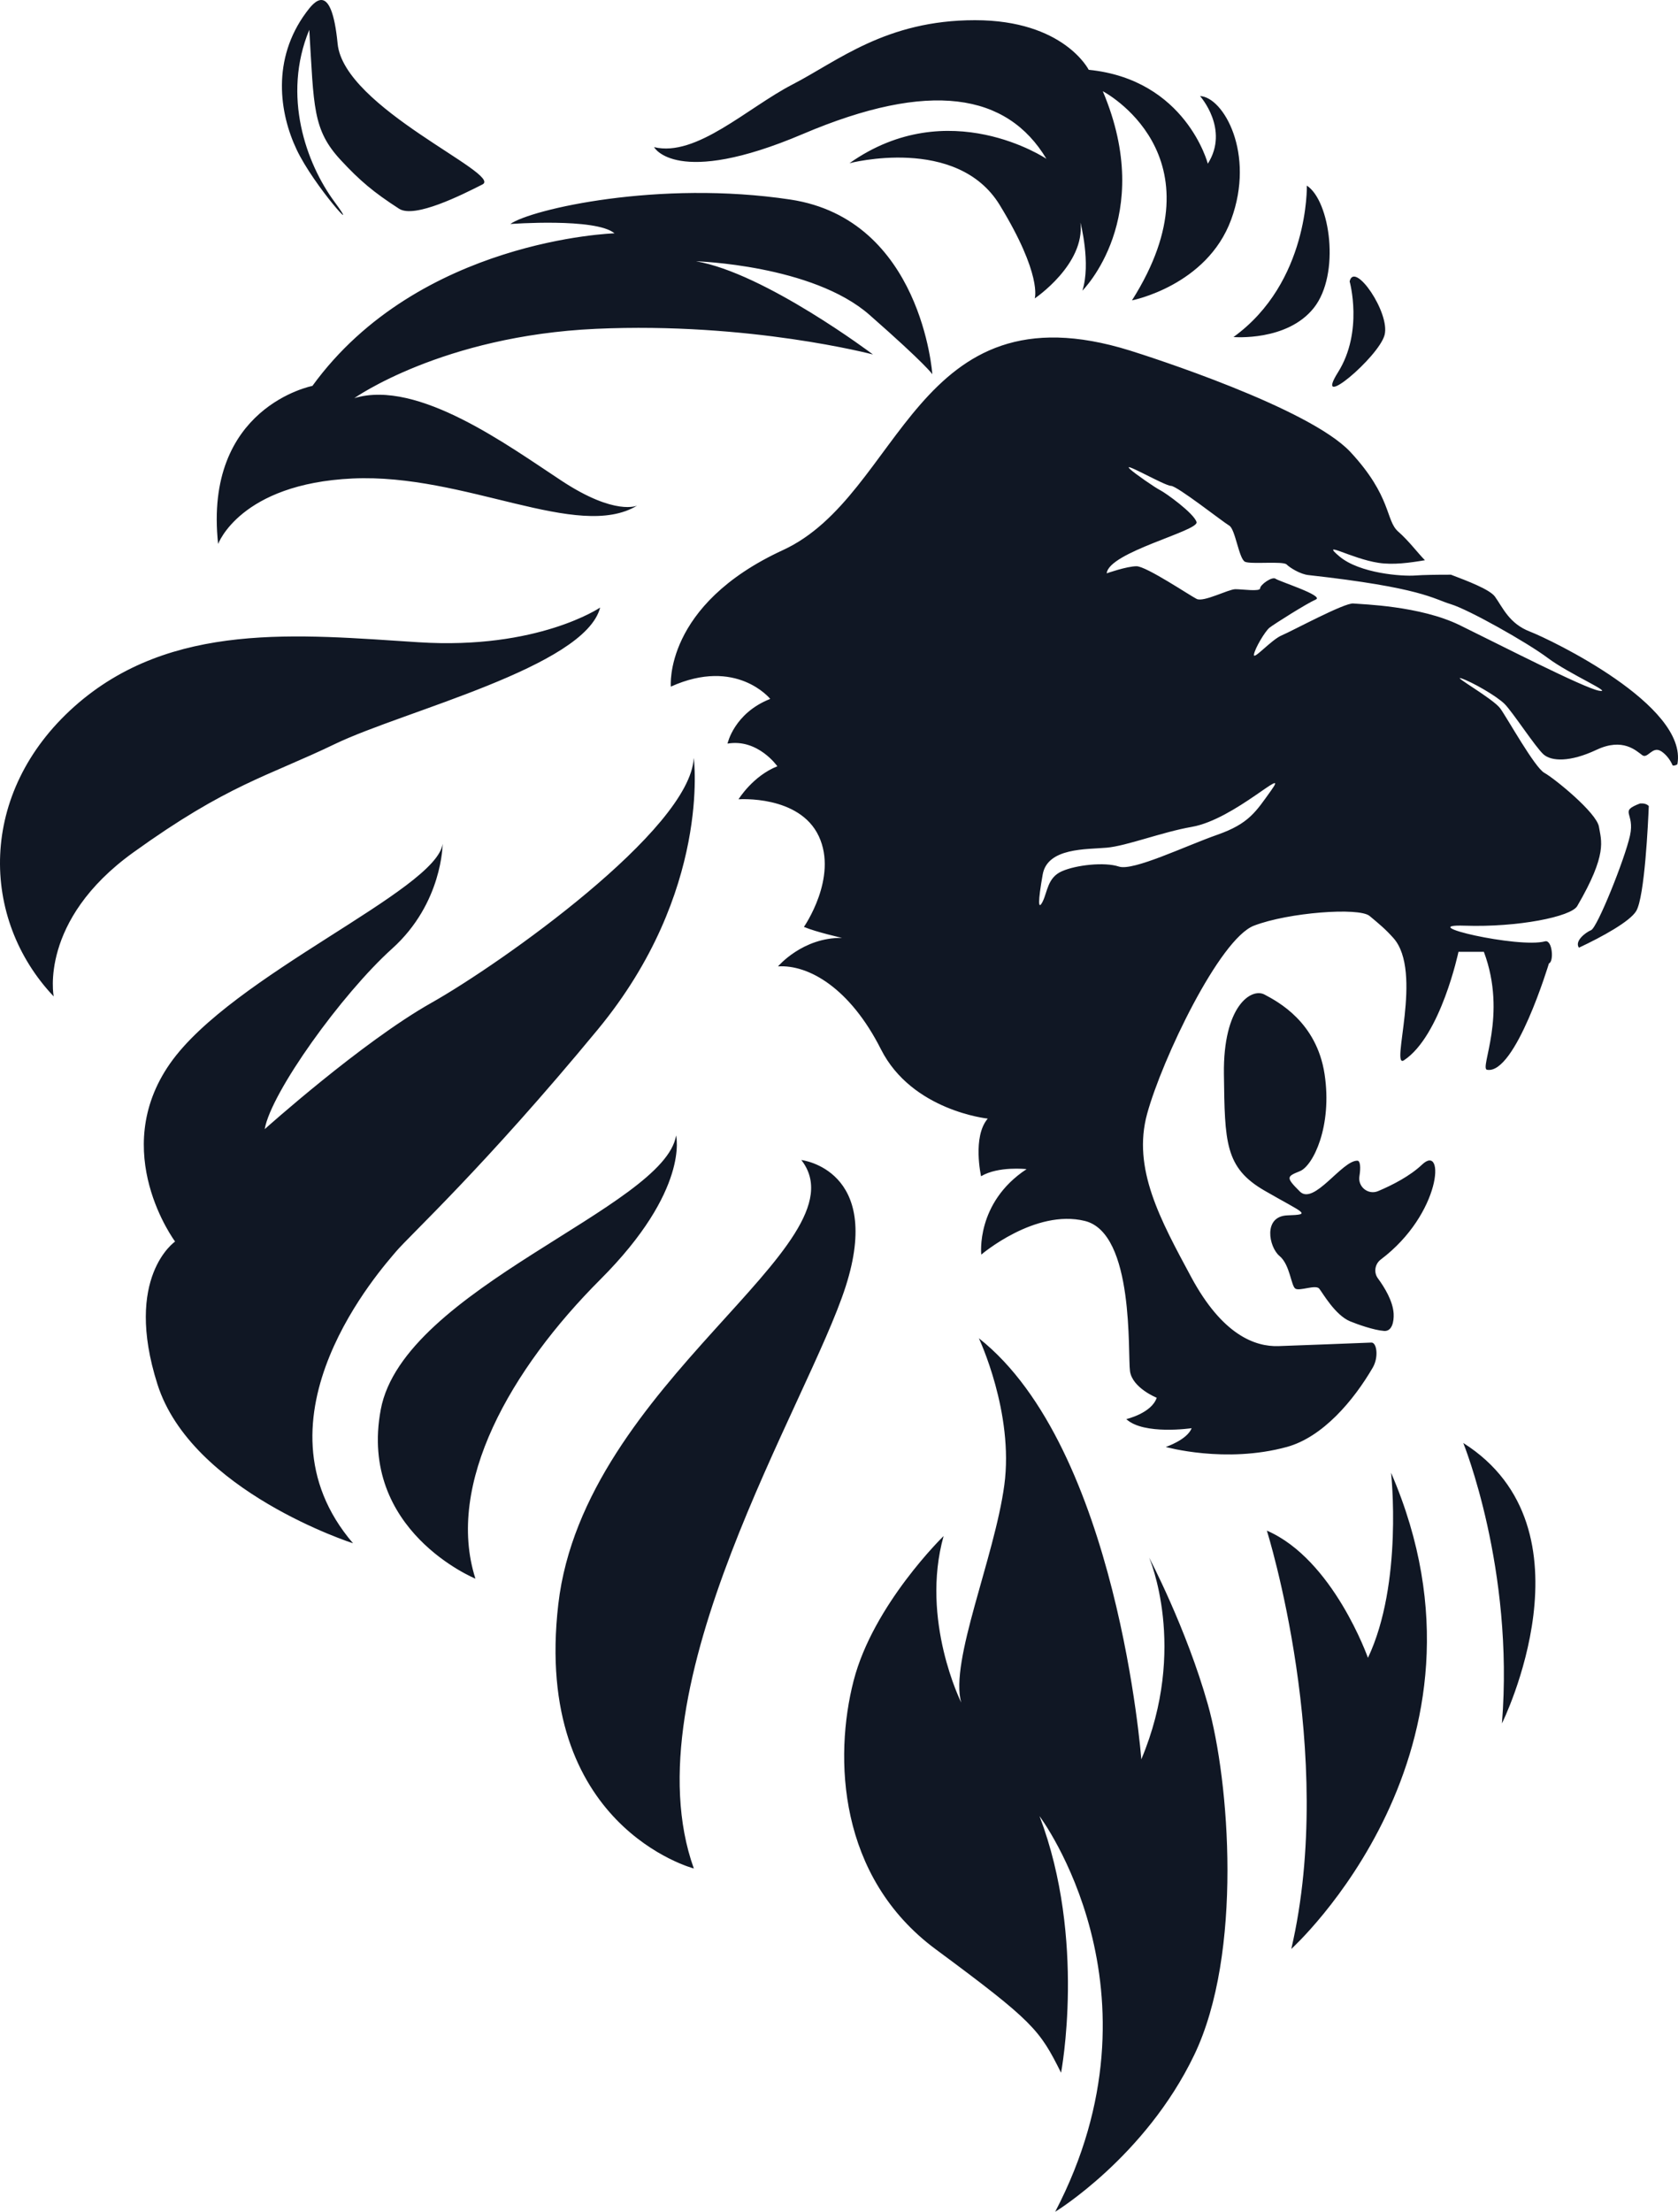 <svg version="1.1" id="图层_1" x="0px" y="0px" width="136.625px" height="180px" viewBox="0 0 136.625 180" enable-background="new 0 0 136.625 180" xml:space="preserve" xmlns="http://www.w3.org/2000/svg" xmlns:xlink="http://www.w3.org/1999/xlink" xmlns:xml="http://www.w3.org/XML/1998/namespace">
  <path fill="#101724" d="M109.931,107.534c-1.221-0.504-2.228-2.298-2.516-2.659c-0.286-0.358-1.581,0.218-1.94,0
	c-0.358-0.217-0.431-1.941-1.294-2.66c-0.864-0.716-1.365-3.233,0.647-3.306c2.013-0.071,1.366-0.144-1.868-2.013
	c-3.235-1.869-3.235-3.953-3.307-9.486c-0.072-5.535,2.228-7.044,3.307-6.47c1.077,0.574,4.24,2.229,4.888,6.47
	c0.646,4.24-0.935,7.475-2.014,7.905c-1.078,0.433-1.149,0.505,0,1.652c1.15,1.152,3.425-2.529,4.686-2.508
	c0.242,0.003,0.279,0.563,0.166,1.262c-0.143,0.868,0.716,1.553,1.527,1.212c1.184-0.501,2.596-1.228,3.577-2.159
	c1.887-1.785,1.575,4.004-3.358,7.722c-0.486,0.364-0.602,1.053-0.24,1.541c0.548,0.744,1.219,1.849,1.279,2.86
	c0.001,0.003,0.001,0.005,0.001,0.01c0.034,0.648-0.131,1.459-0.78,1.408C111.848,108.249,110.535,107.781,109.931,107.534z
	 M128.56,77.124c1.915-0.896,4.153-2.136,4.662-2.982c0.693-1.155,0.973-7.256,1.024-8.546c-0.173-0.178-0.424-0.227-0.705-0.211
	c-1.772,0.676-0.401,0.715-0.825,2.617c-0.431,1.941-2.66,7.475-3.162,7.693C129.051,75.907,128.188,76.609,128.56,77.124z
	 M63.75,44.767c9.733-4.479,10.682-21.708,28.254-16.238c1.407,0.438,14.602,4.651,17.96,8.268c3.359,3.619,2.843,5.559,3.877,6.462
	c0.878,0.769,1.589,1.741,2.179,2.333c-1.241,0.212-2.585,0.394-3.772,0.214c-2.24-0.336-4.824-1.901-3.188-0.521
	c1.637,1.376,5.082,1.637,6.202,1.549c0.588-0.046,1.747-0.066,2.877-0.063c1.372,0.52,3.17,1.206,3.584,1.787
	c0.646,0.903,1.162,2.195,2.842,2.841c1.628,0.627,12.897,5.999,12.01,10.794c-0.104,0.08-0.229,0.126-0.383,0.106
	c-0.201-0.457-0.501-0.864-0.917-1.15c-0.017-0.01-0.033-0.017-0.051-0.027c-0.689-0.419-1.068,0.649-1.501,0.341
	c-0.503-0.36-1.581-1.456-3.737-0.44c-2.156,1.015-3.666,0.943-4.313,0.369c-0.646-0.576-2.515-3.45-3.162-4.098
	c-0.647-0.648-2.66-1.798-3.521-2.085c-0.862-0.287,2.587,1.652,3.162,2.443c0.576,0.791,2.804,4.815,3.595,5.246
	c0.79,0.433,4.255,3.237,4.441,4.387c0.187,1.15,0.717,2.195-1.768,6.454c-0.503,0.865-4.831,1.738-9.144,1.595
	c-4.313-0.145,4.368,1.863,6.521,1.274c0.598-0.162,0.744,1.656,0.319,1.797c0,0-2.728,9.07-5.039,8.656
	c-0.636-0.114,1.68-4.426-0.258-9.599h-2.068c0,0-1.443,6.85-4.436,8.824c-1.158,0.762,1.595-7.196-0.861-9.946
	c-0.638-0.714-1.078-1.078-1.94-1.798c-0.862-0.718-6.613-0.287-9.416,0.791c-2.803,1.08-7.475,10.854-8.697,15.311
	c-1.222,4.457,1.078,8.625,3.594,13.297c2.517,4.672,5.175,5.677,7.116,5.607c1.94-0.072,5.965-0.218,7.547-0.287
	c0.438-0.021,0.615,1.176,0.114,2.037c-1.562,2.684-4.071,5.656-6.996,6.458c-5.007,1.37-9.856,0-9.856,0s1.739-0.579,2.107-1.528
	c0,0-3.9,0.579-5.323-0.738c0,0,2.056-0.475,2.478-1.738c0,0-1.979-0.792-2.176-2.16c-0.196-1.373,0.383-11.229-3.675-12.229
	s-8.434,2.739-8.434,2.739s-0.474-4.215,3.689-6.956c0,0-2.299-0.263-3.706,0.579c0,0-0.722-3.214,0.544-4.691
	c0,0-6.167-0.632-8.696-5.641c-2.53-5.006-5.904-6.903-8.381-6.746c0,0,2.003-2.37,5.218-2.319c0,0-2.108-0.473-3.109-0.895
	c0,0,2.793-4.006,1.212-7.381c-1.582-3.373-6.536-3.004-6.536-3.004s1.16-1.897,3.162-2.687c0,0-1.581-2.267-4.058-1.845
	c0,0,0.527-2.478,3.478-3.638c0,0-2.752-3.412-8.093-1C54.62,55.877,54.017,49.247,63.75,44.767z M110.19,49.114
	c0.72,0.069,5.435,0.184,8.668,1.766c3.235,1.583,10.122,5.119,11.343,5.334c1.223,0.216-2.443-1.365-4.169-2.66
	c-1.724-1.292-6.469-3.951-7.905-4.384c-1.438-0.431-2.34-1.341-11.602-2.37c-0.647-0.071-1.48-0.578-1.769-0.863
	c-0.287-0.288-2.875,0-3.378-0.215c-0.503-0.217-0.791-2.661-1.294-2.948c-0.503-0.289-4.24-3.234-4.743-3.234
	s-4.095-2.085-3.337-1.366c0.387,0.366,2.043,1.511,2.474,1.727c0.432,0.215,2.731,1.867,2.947,2.585
	c0.216,0.72-7.156,2.446-7.315,4.172c0,0,1.638-0.576,2.428-0.576c0.791,0,4.321,2.37,4.893,2.659
	c0.57,0.289,2.583-0.791,3.157-0.791c0.575,0,2.013,0.217,2.013-0.072c0-0.287,0.978-0.992,1.265-0.775
	c0.288,0.214,3.983,1.378,3.265,1.688c-0.72,0.311-3.408,2.007-3.768,2.294c-0.358,0.288-1.193,1.682-1.265,2.186
	c-0.071,0.503,1.409-1.209,2.271-1.568C105.231,51.34,109.471,49.04,110.19,49.114z M84.898,73.366
	c0.388-0.775,0.388-1.94,1.551-2.456c1.162-0.519,3.488-0.775,4.651-0.387c1.162,0.387,5.427-1.681,8.011-2.586
	s3.139-1.871,4.394-3.618c1.563-2.176-2.973,2.366-6.461,2.973c-2.449,0.427-5.297,1.551-6.934,1.695
	c-1.637,0.149-4.824-0.016-5.212,2.182S84.51,74.141,84.898,73.366z M39.287,15.008c1.668-0.848-11.283-6.218-11.797-11.449
	c-0.512-5.23-1.938-3.391-2.563-2.545c-2.821,3.816-2.18,8.198-0.771,11.167c1.411,2.969,5.379,7.351,3.078,4.241
	c-2.301-3.11-4.279-8.623-2.052-13.994c0.385,6.276,0.257,8.114,2.564,10.602c1.559,1.679,2.667,2.613,4.745,3.956
	C33.751,17.803,37.62,15.855,39.287,15.008z M79.699,108.908c0,0,2.87,6.058,2.073,11.955c-0.798,5.898-4.464,14.347-3.508,17.694
	c0,0-3.347-6.696-1.435-13.55c0,0-5.738,5.579-7.332,11.795c-1.594,6.217-1.275,15.94,6.695,21.838
	c7.97,5.897,8.447,6.537,10.201,10.043c0,0,2.072-10.839-1.753-20.882c0,0,10.679,14.187,1.274,32.199
	c0,0,7.333-4.464,11.317-12.753c3.985-8.288,2.869-22.315,1.116-28.531c-1.754-6.218-4.782-11.955-4.782-11.955
	s3.188,7.332-0.638,16.417C92.929,143.178,91.016,117.834,79.699,108.908z M103.149,124.565c0,0,5.699,18.095,1.99,34.044
	c0,0,17.899-16.171,8.123-38.753c0,0,0.993,8.99-1.882,15.063C111.38,134.919,108.556,126.905,103.149,124.565z M119.142,117.433
	c0,0,4.16,10.231,3.148,22.823C122.291,140.256,130.161,124.404,119.142,117.433z M45.457,130.559
	c-2.093,18.077,11.036,21.503,11.036,21.503c-5.328-14.843,9.323-37.867,12.368-47.382c3.045-9.514-3.615-10.275-3.615-10.275
	C70.573,101.254,47.549,112.483,45.457,130.559z M31.003,114.706c-1.849,9.862,7.707,13.769,7.707,13.769
	c-2.467-7.706,2.877-17.058,10.173-24.352c7.295-7.297,6.164-11.715,6.164-11.715C54.124,98.265,32.854,104.841,31.003,114.706z
	 M35.115,81.618c-5.651,3.186-13.563,10.275-13.563,10.275c0.514-2.979,6.268-10.993,10.378-14.694
	c4.11-3.698,4.11-8.528,4.11-8.528c-0.514,3.804-17.16,10.687-22.195,17.88c-5.034,7.193,0.411,14.489,0.411,14.489
	s-4.213,2.876-1.438,11.611c2.774,8.733,15.927,12.945,15.927,12.945c-8.734-10.173,2.466-22.503,3.494-23.735
	c1.027-1.232,7.192-6.885,16.44-18.085c9.247-11.2,7.809-22.092,7.809-22.092C56.178,67.542,40.766,78.433,35.115,81.618z
	 M4.373,81.092c0,0-1.233-6.165,6.473-11.713c7.707-5.549,10.893-6.165,16.44-8.837c5.549-2.673,20.345-6.269,21.578-11.098
	c0,0-5.061,3.442-14.771,2.825c-9.71-0.616-20.19-1.771-28.052,5.241C-1.819,64.524-1.614,74.773,4.373,81.092z M17.76,44.273
	c0,0,1.776-4.904,10.947-5.332c9.17-0.425,18.341,5.119,23.175,2.204c0,0-1.776,0.853-6.113-1.99S34.04,30.836,28.85,32.401
	c0,0,7.156-5.069,19.667-5.64c12.513-0.567,22.56,2.087,22.56,2.087s-8.814-6.637-14.407-7.584c0,0,9.479,0.284,14.123,4.359
	c4.645,4.076,5.119,4.835,5.119,4.835s-0.853-12.605-11.564-14.218c-10.711-1.611-21.138,0.805-22.796,1.99
	c0,0,6.966-0.521,8.483,0.758c0,0-15.925,0.475-24.598,12.418C25.437,31.407,16.551,33.112,17.76,44.273z M69.167,13.282
	c0,0,8.749-2.297,12.232,3.403c3.483,5.701,2.851,7.601,2.851,7.601s4.116-2.771,3.721-6.176c0,0,0.871,3.326,0.158,5.544
	c0,0,6.017-5.939,1.663-16.23c0,0,9.896,5.146,2.375,17.021c0,0,6.096-1.188,8.075-6.571S99.61,7.899,97.709,7.819
	c0,0,2.415,2.692,0.633,5.502c0,0-1.78-6.849-9.698-7.64c0,0-2.02-4.038-9.263-4.038c-7.244,0-11.163,3.325-14.845,5.225
	c-3.682,1.901-7.838,5.939-11.282,5.106c0,0,1.781,3.326,12.113-1.067C75.699,6.512,81.994,7.581,85.2,12.925
	C85.2,12.925,77.243,7.581,69.167,13.282z M106.405,15.106c0,0,0.189,7.865-5.972,12.322c0,0,4.36,0.378,6.541-2.372
	C109.154,22.308,108.3,16.336,106.405,15.106z M109.89,22.903c0,0,1.139,4.075-0.947,7.393c-2.085,3.319,3.316-1.232,3.791-3.034
	C113.208,25.462,110.269,21.198,109.89,22.903z" class="color c1"/>
</svg>